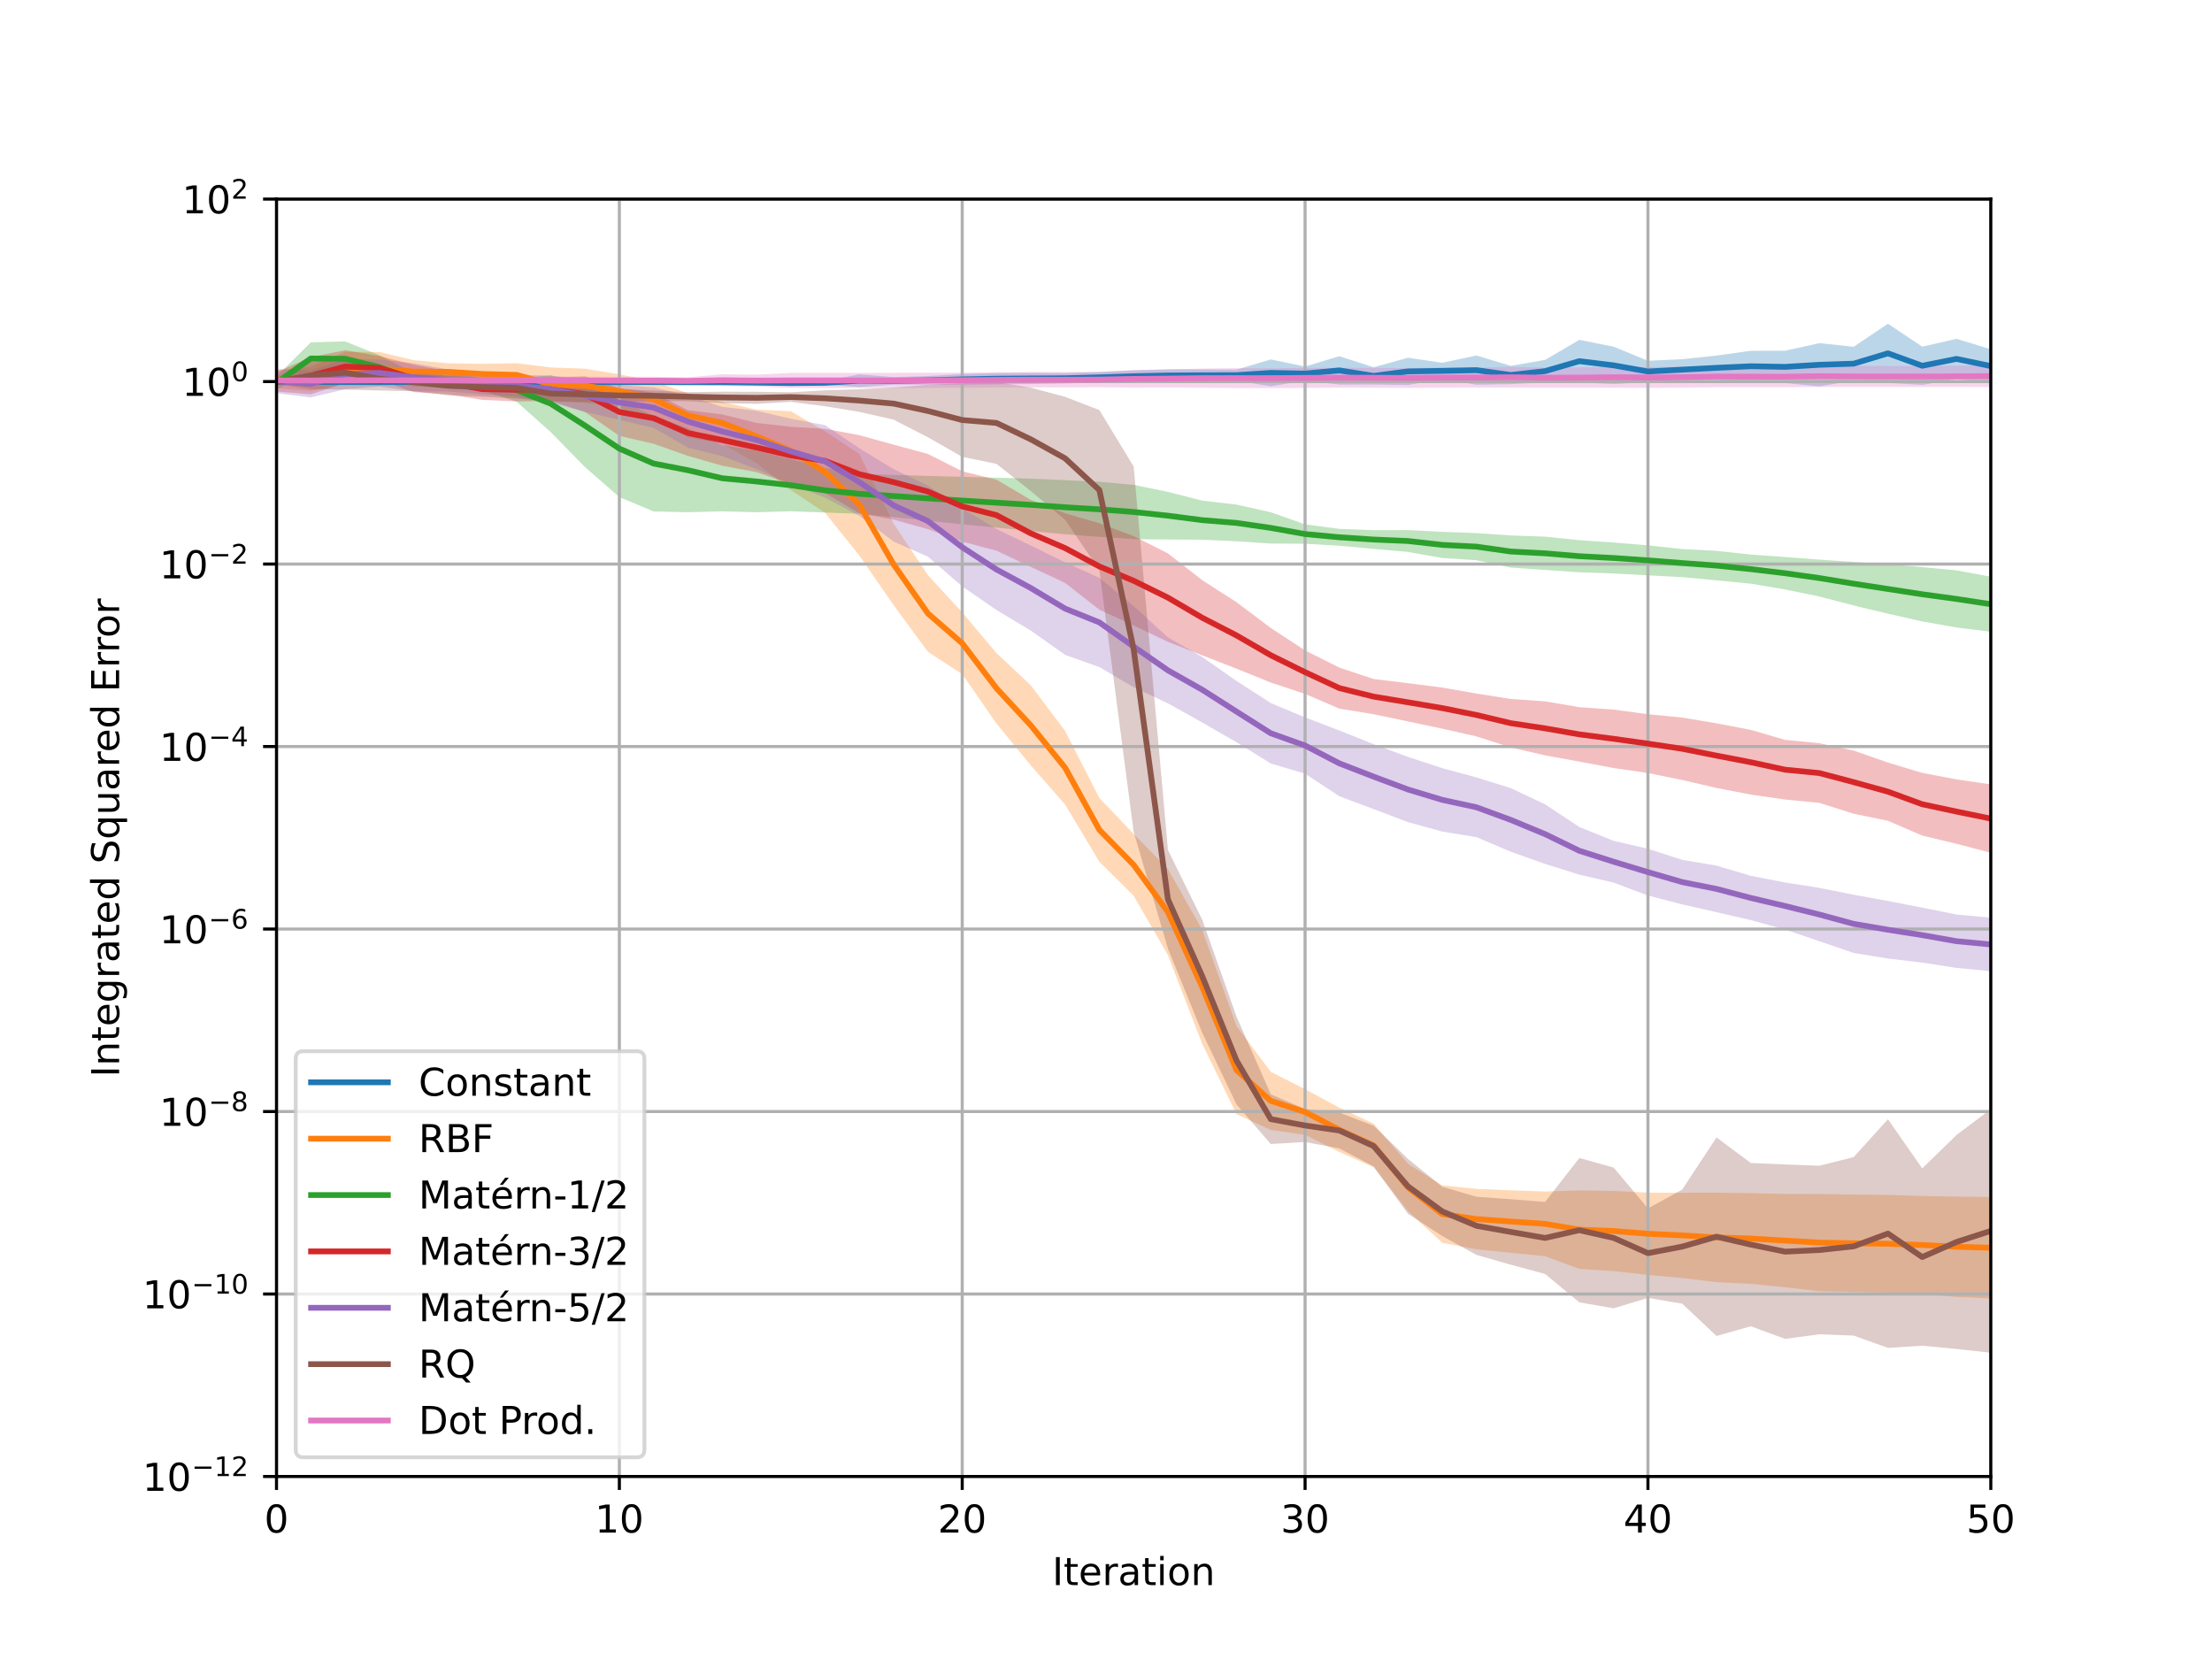 <?xml version="1.0" encoding="utf-8" standalone="no"?>
<!DOCTYPE svg PUBLIC "-//W3C//DTD SVG 1.1//EN"
  "http://www.w3.org/Graphics/SVG/1.1/DTD/svg11.dtd">
<!-- Created with matplotlib (https://matplotlib.org/) -->
<svg height="432pt" version="1.1" viewBox="0 0 576 432" width="576pt" xmlns="http://www.w3.org/2000/svg" xmlns:xlink="http://www.w3.org/1999/xlink">
 <defs>
  <style type="text/css">
*{stroke-linecap:butt;stroke-linejoin:round;}
  </style>
 </defs>
 <g id="figure_1">
  <g id="patch_1">
   <path d="M 0 432 
L 576 432 
L 576 0 
L 0 0 
z
" style="fill:#ffffff;"/>
  </g>
  <g id="axes_1">
   <g id="patch_2">
    <path d="M 72 384.48 
L 518.4 384.48 
L 518.4 51.84 
L 72 51.84 
z
" style="fill:#ffffff;"/>
   </g>
   <g id="PolyCollection_1">
    <path clip-path="url(#p74544af122)" d="M 72 100.087 
L 72 98.73 
L 80.928 99.035 
L 89.856 99.284 
L 98.784 99.282 
L 107.712 99.272 
L 116.64 99.126 
L 125.568 99.376 
L 134.496 99.382 
L 143.424 99.387 
L 152.352 99.395 
L 161.28 99.391 
L 170.208 99.336 
L 179.136 99.411 
L 188.064 99.407 
L 196.992 99.079 
L 205.92 99.384 
L 214.848 99.178 
L 223.776 97.484 
L 232.704 98.2 
L 241.632 97.917 
L 250.56 97.41 
L 259.488 97.148 
L 268.416 97.1 
L 277.344 97.151 
L 286.272 96.867 
L 295.2 96.433 
L 304.128 96.145 
L 313.056 96.199 
L 321.984 96.257 
L 330.912 93.605 
L 339.84 95.441 
L 348.768 92.758 
L 357.696 95.635 
L 366.624 93.159 
L 375.552 94.459 
L 384.48 92.578 
L 393.408 95.268 
L 402.336 93.717 
L 411.264 88.495 
L 420.192 90.275 
L 429.12 93.952 
L 438.048 93.53 
L 446.976 92.592 
L 455.904 91.343 
L 464.832 91.324 
L 473.76 89.353 
L 482.688 90.294 
L 491.616 84.298 
L 500.544 90.268 
L 509.472 88.227 
L 518.4 90.942 
L 518.4 99.707 
L 518.4 99.707 
L 509.472 98.683 
L 500.544 100.226 
L 491.616 99.708 
L 482.688 99.103 
L 473.76 100.628 
L 464.832 99.741 
L 455.904 99.396 
L 446.976 98.967 
L 438.048 98.982 
L 429.12 99.51 
L 420.192 100.011 
L 411.264 99.591 
L 402.336 99.566 
L 393.408 100.029 
L 384.48 100.192 
L 375.552 98.692 
L 366.624 100.264 
L 357.696 100.13 
L 348.768 100.145 
L 339.84 99.108 
L 330.912 100.596 
L 321.984 99.14 
L 313.056 99.239 
L 304.128 99.402 
L 295.2 99.506 
L 286.272 99.658 
L 277.344 99.849 
L 268.416 100.001 
L 259.488 100.07 
L 250.56 100.166 
L 241.632 100.147 
L 232.704 100.15 
L 223.776 100.772 
L 214.848 100.176 
L 205.92 100.119 
L 196.992 100.177 
L 188.064 99.644 
L 179.136 99.666 
L 170.208 99.673 
L 161.28 99.66 
L 152.352 99.662 
L 143.424 99.652 
L 134.496 99.677 
L 125.568 99.67 
L 116.64 99.829 
L 107.712 99.716 
L 98.784 99.727 
L 89.856 99.721 
L 80.928 99.856 
L 72 100.087 
z
" style="fill:#1f77b4;fill-opacity:0.3;"/>
   </g>
   <g id="PolyCollection_2">
    <path clip-path="url(#p74544af122)" d="M 72 101.122 
L 72 96.414 
L 80.928 95.49 
L 89.856 91.63 
L 98.784 91.656 
L 107.712 93.789 
L 116.64 94.586 
L 125.568 94.747 
L 134.496 94.578 
L 143.424 95.68 
L 152.352 96.001 
L 161.28 97.48 
L 170.208 99.278 
L 179.136 102.404 
L 188.064 104.658 
L 196.992 106.673 
L 205.92 107.08 
L 214.848 112.31 
L 223.776 118.197 
L 232.704 136.37 
L 241.632 149.758 
L 250.56 159.467 
L 259.488 170.07 
L 268.416 178.449 
L 277.344 190.314 
L 286.272 207.794 
L 295.2 217.154 
L 304.128 226.282 
L 313.056 242.152 
L 321.984 267.197 
L 330.912 279.093 
L 339.84 283.626 
L 348.768 288.442 
L 357.696 292.593 
L 366.624 303.045 
L 375.552 308.681 
L 384.48 309.574 
L 393.408 309.95 
L 402.336 310.273 
L 411.264 309.984 
L 420.192 310.122 
L 429.12 310.555 
L 438.048 310.593 
L 446.976 310.561 
L 455.904 310.7 
L 464.832 310.898 
L 473.76 310.918 
L 482.688 311.062 
L 491.616 311.143 
L 500.544 311.425 
L 509.472 311.599 
L 518.4 311.708 
L 518.4 338.118 
L 518.4 338.118 
L 509.472 337.708 
L 500.544 336.957 
L 491.616 336.605 
L 482.688 336.435 
L 473.76 336.232 
L 464.832 335.198 
L 455.904 334.31 
L 446.976 333.877 
L 438.048 332.795 
L 429.12 331.981 
L 420.192 330.992 
L 411.264 330.423 
L 402.336 327.114 
L 393.408 326.23 
L 384.48 325.328 
L 375.552 323.624 
L 366.624 315.339 
L 357.696 303.936 
L 348.768 299.981 
L 339.84 295.509 
L 330.912 294.24 
L 321.984 290.126 
L 313.056 271.822 
L 304.128 248.721 
L 295.2 233.27 
L 286.272 224.393 
L 277.344 209.492 
L 268.416 199.316 
L 259.488 188.413 
L 250.56 175.546 
L 241.632 169.74 
L 232.704 157.594 
L 223.776 144.672 
L 214.848 133.548 
L 205.92 127.621 
L 196.992 120.586 
L 188.064 115.597 
L 179.136 113.909 
L 170.208 108.68 
L 161.28 106.178 
L 152.352 104.924 
L 143.424 104.474 
L 134.496 100.663 
L 125.568 100.022 
L 116.64 99.075 
L 107.712 99.695 
L 98.784 100.387 
L 89.856 100.019 
L 80.928 101.82 
L 72 101.122 
z
" style="fill:#ff7f0e;fill-opacity:0.3;"/>
   </g>
   <g id="PolyCollection_3">
    <path clip-path="url(#p74544af122)" d="M 72 101.267 
L 72 98.022 
L 80.928 89.155 
L 89.856 88.902 
L 98.784 92.483 
L 107.712 97.075 
L 116.64 97.609 
L 125.568 97.716 
L 134.496 98.567 
L 143.424 97.731 
L 152.352 100.05 
L 161.28 104.202 
L 170.208 108.245 
L 179.136 111.501 
L 188.064 115.93 
L 196.992 117.368 
L 205.92 119.571 
L 214.848 121.915 
L 223.776 123.375 
L 232.704 123.657 
L 241.632 123.928 
L 250.56 124.161 
L 259.488 124.395 
L 268.416 124.647 
L 277.344 125.041 
L 286.272 125.458 
L 295.2 126.248 
L 304.128 128.088 
L 313.056 130.361 
L 321.984 131.399 
L 330.912 133.389 
L 339.84 136.544 
L 348.768 137.713 
L 357.696 138.061 
L 366.624 138.029 
L 375.552 138.487 
L 384.48 138.815 
L 393.408 139.431 
L 402.336 139.744 
L 411.264 140.658 
L 420.192 141.271 
L 429.12 142.015 
L 438.048 142.969 
L 446.976 143.437 
L 455.904 144.42 
L 464.832 145.041 
L 473.76 145.723 
L 482.688 146.323 
L 491.616 146.941 
L 500.544 147.679 
L 509.472 148.528 
L 518.4 150.166 
L 518.4 164.504 
L 518.4 164.504 
L 509.472 163.403 
L 500.544 161.816 
L 491.616 159.803 
L 482.688 157.663 
L 473.76 155.334 
L 464.832 153.497 
L 455.904 151.988 
L 446.976 151.117 
L 438.048 150.273 
L 429.12 149.821 
L 420.192 149.33 
L 411.264 149.024 
L 402.336 148.419 
L 393.408 147.796 
L 384.48 145.872 
L 375.552 145.297 
L 366.624 143.722 
L 357.696 142.932 
L 348.768 142.102 
L 339.84 141.59 
L 330.912 141.541 
L 321.984 140.948 
L 313.056 140.531 
L 304.128 140.482 
L 295.2 140.391 
L 286.272 139.797 
L 277.344 139.132 
L 268.416 138.271 
L 259.488 137.384 
L 250.56 136.541 
L 241.632 135.602 
L 232.704 134.672 
L 223.776 133.796 
L 214.848 133.463 
L 205.92 133.135 
L 196.992 133.384 
L 188.064 133.149 
L 179.136 133.384 
L 170.208 133.179 
L 161.28 129.437 
L 152.352 121.636 
L 143.424 112.526 
L 134.496 104.577 
L 125.568 101.718 
L 116.64 101.148 
L 107.712 100.57 
L 98.784 98.71 
L 89.856 97.935 
L 80.928 97.552 
L 72 101.267 
z
" style="fill:#2ca02c;fill-opacity:0.3;"/>
   </g>
   <g id="PolyCollection_4">
    <path clip-path="url(#p74544af122)" d="M 72 101.963 
L 72 96.914 
L 80.928 92.987 
L 89.856 91.2 
L 98.784 92.709 
L 107.712 94.984 
L 116.64 96.662 
L 125.568 98.534 
L 134.496 98.45 
L 143.424 98.319 
L 152.352 98.011 
L 161.28 101.048 
L 170.208 102.251 
L 179.136 106.825 
L 188.064 107.906 
L 196.992 110.124 
L 205.92 111.14 
L 214.848 111.653 
L 223.776 113.321 
L 232.704 115.791 
L 241.632 118.215 
L 250.56 122.715 
L 259.488 124.904 
L 268.416 130.163 
L 277.344 133.66 
L 286.272 136.251 
L 295.2 139.601 
L 304.128 144.106 
L 313.056 151.076 
L 321.984 156.809 
L 330.912 163.527 
L 339.84 169.378 
L 348.768 173.843 
L 357.696 176.818 
L 366.624 177.896 
L 375.552 179.036 
L 384.48 180.601 
L 393.408 182.009 
L 402.336 182.632 
L 411.264 184.148 
L 420.192 184.771 
L 429.12 185.995 
L 438.048 186.848 
L 446.976 188.353 
L 455.904 190.058 
L 464.832 192.663 
L 473.76 193.538 
L 482.688 195.457 
L 491.616 198.568 
L 500.544 201.263 
L 509.472 202.949 
L 518.4 204.268 
L 518.4 222.061 
L 518.4 222.061 
L 509.472 219.719 
L 500.544 217.587 
L 491.616 213.73 
L 482.688 211.891 
L 473.76 209.07 
L 464.832 208.195 
L 455.904 206.911 
L 446.976 205.183 
L 438.048 203.111 
L 429.12 201.293 
L 420.192 200 
L 411.264 198.318 
L 402.336 196.697 
L 393.408 194.628 
L 384.48 191.765 
L 375.552 189.744 
L 366.624 187.86 
L 357.696 185.983 
L 348.768 184.523 
L 339.84 180.697 
L 330.912 177.729 
L 321.984 174.12 
L 313.056 170.648 
L 304.128 167.142 
L 295.2 162.869 
L 286.272 158.764 
L 277.344 151.793 
L 268.416 147.618 
L 259.488 143.399 
L 250.56 141.034 
L 241.632 137.787 
L 232.704 135.31 
L 223.776 133.658 
L 214.848 128.397 
L 205.92 126.054 
L 196.992 122.94 
L 188.064 121.269 
L 179.136 118.717 
L 170.208 115.554 
L 161.28 113.504 
L 152.352 107.302 
L 143.424 104.407 
L 134.496 104.527 
L 125.568 104.131 
L 116.64 102.692 
L 107.712 102.095 
L 98.784 98.938 
L 89.856 99.733 
L 80.928 102.676 
L 72 101.963 
z
" style="fill:#d62728;fill-opacity:0.3;"/>
   </g>
   <g id="PolyCollection_5">
    <path clip-path="url(#p74544af122)" d="M 72 102.389 
L 72 96.126 
L 80.928 96.434 
L 89.856 93.508 
L 98.784 93.591 
L 107.712 94.605 
L 116.64 96.185 
L 125.568 97.35 
L 134.496 97.568 
L 143.424 97.811 
L 152.352 98.803 
L 161.28 100.249 
L 170.208 100.873 
L 179.136 102.967 
L 188.064 105.936 
L 196.992 106.961 
L 205.92 109.025 
L 214.848 110.712 
L 223.776 116.736 
L 232.704 122.174 
L 241.632 126.443 
L 250.56 132.316 
L 259.488 137.753 
L 268.416 142.056 
L 277.344 146.434 
L 286.272 150.459 
L 295.2 157.793 
L 304.128 165.974 
L 313.056 171.079 
L 321.984 177.323 
L 330.912 183.077 
L 339.84 186.806 
L 348.768 190.225 
L 357.696 193.795 
L 366.624 197.094 
L 375.552 200.027 
L 384.48 202.448 
L 393.408 205.227 
L 402.336 209.451 
L 411.264 215.348 
L 420.192 218.959 
L 429.12 221.021 
L 438.048 223.898 
L 446.976 225.408 
L 455.904 228.065 
L 464.832 229.802 
L 473.76 231.199 
L 482.688 232.998 
L 491.616 234.609 
L 500.544 236.346 
L 509.472 238.143 
L 518.4 238.977 
L 518.4 252.899 
L 518.4 252.899 
L 509.472 252.04 
L 500.544 250.663 
L 491.616 249.598 
L 482.688 248.147 
L 473.76 245.089 
L 464.832 242.051 
L 455.904 239.594 
L 446.976 237.531 
L 438.048 235.501 
L 429.12 233.185 
L 420.192 229.835 
L 411.264 227.757 
L 402.336 224.963 
L 393.408 221.791 
L 384.48 217.993 
L 375.552 216.54 
L 366.624 214.072 
L 357.696 210.685 
L 348.768 207.347 
L 339.84 201.467 
L 330.912 198.816 
L 321.984 193.273 
L 313.056 188.132 
L 304.128 183.148 
L 295.2 178.954 
L 286.272 173.704 
L 277.344 170.526 
L 268.416 164.199 
L 259.488 158.855 
L 250.56 152.692 
L 241.632 144.963 
L 232.704 141.037 
L 223.776 134.329 
L 214.848 129.583 
L 205.92 126.066 
L 196.992 122.158 
L 188.064 118.767 
L 179.136 116.591 
L 170.208 111.425 
L 161.28 109.337 
L 152.352 107.263 
L 143.424 104.813 
L 134.496 103.331 
L 125.568 102.677 
L 116.64 101.953 
L 107.712 101.899 
L 98.784 100.633 
L 89.856 101.36 
L 80.928 103.488 
L 72 102.389 
z
" style="fill:#9467bd;fill-opacity:0.3;"/>
   </g>
   <g id="PolyCollection_6">
    <path clip-path="url(#p74544af122)" d="M 72 100.032 
L 72 98.88 
L 80.928 94.255 
L 89.856 92.645 
L 98.784 95.571 
L 107.712 97.152 
L 116.64 97.927 
L 125.568 98.289 
L 134.496 98.2 
L 143.424 100.454 
L 152.352 100.692 
L 161.28 101.311 
L 170.208 101.701 
L 179.136 102.113 
L 188.064 102.006 
L 196.992 102.022 
L 205.92 102.153 
L 214.848 101.641 
L 223.776 101.366 
L 232.704 100.915 
L 241.632 100.179 
L 250.56 99.807 
L 259.488 99.476 
L 268.416 100.944 
L 277.344 103.341 
L 286.272 106.781 
L 295.2 121.484 
L 304.128 221.339 
L 313.056 239.498 
L 321.984 264.73 
L 330.912 284.944 
L 339.84 288.784 
L 348.768 289.721 
L 357.696 293.143 
L 366.624 301.777 
L 375.552 309.029 
L 384.48 311.631 
L 393.408 312.264 
L 402.336 312.987 
L 411.264 301.538 
L 420.192 304.036 
L 429.12 314.672 
L 438.048 309.749 
L 446.976 296.183 
L 455.904 302.842 
L 464.832 303.221 
L 473.76 303.553 
L 482.688 301.307 
L 491.616 291.455 
L 500.544 304.242 
L 509.472 295.561 
L 518.4 288.815 
L 518.4 352.247 
L 518.4 352.247 
L 509.472 351.267 
L 500.544 350.421 
L 491.616 350.982 
L 482.688 347.783 
L 473.76 347.444 
L 464.832 348.637 
L 455.904 345.354 
L 446.976 347.883 
L 438.048 339.473 
L 429.12 337.968 
L 420.192 340.674 
L 411.264 339.134 
L 402.336 331.737 
L 393.408 329.33 
L 384.48 326.779 
L 375.552 321.865 
L 366.624 316.057 
L 357.696 303.746 
L 348.768 299.06 
L 339.84 297.378 
L 330.912 297.896 
L 321.984 287.592 
L 313.056 268.913 
L 304.128 247.033 
L 295.2 216.621 
L 286.272 148.443 
L 277.344 135.364 
L 268.416 127.869 
L 259.488 120.797 
L 250.56 118.959 
L 241.632 113.871 
L 232.704 109.282 
L 223.776 107.249 
L 214.848 105.79 
L 205.92 104.629 
L 196.992 105.152 
L 188.064 104.984 
L 179.136 104.477 
L 170.208 104.446 
L 161.28 104.63 
L 152.352 104.696 
L 143.424 104.538 
L 134.496 103.787 
L 125.568 103.293 
L 116.64 102.938 
L 107.712 101.856 
L 98.784 101.679 
L 89.856 101.429 
L 80.928 101.346 
L 72 100.032 
z
" style="fill:#8c564b;fill-opacity:0.3;"/>
   </g>
   <g id="PolyCollection_7">
    <path clip-path="url(#p74544af122)" d="M 72 100.236 
L 72 97.888 
L 80.928 97.96 
L 89.856 97.966 
L 98.784 97.887 
L 107.712 98.037 
L 116.64 98.091 
L 125.568 98.133 
L 134.496 98.023 
L 143.424 98.036 
L 152.352 98.082 
L 161.28 98.105 
L 170.208 98.11 
L 179.136 98.265 
L 188.064 97.46 
L 196.992 97.562 
L 205.92 97.085 
L 214.848 97.093 
L 223.776 97.105 
L 232.704 97.083 
L 241.632 97.076 
L 250.56 97.038 
L 259.488 96.942 
L 268.416 96.878 
L 277.344 96.881 
L 286.272 96.844 
L 295.2 96.388 
L 304.128 96.268 
L 313.056 95.972 
L 321.984 95.873 
L 330.912 95.896 
L 339.84 95.788 
L 348.768 95.752 
L 357.696 95.769 
L 366.624 95.831 
L 375.552 95.679 
L 384.48 95.72 
L 393.408 95.52 
L 402.336 95.738 
L 411.264 95.67 
L 420.192 95.507 
L 429.12 95.568 
L 438.048 95.511 
L 446.976 95.281 
L 455.904 95.297 
L 464.832 95.369 
L 473.76 95.152 
L 482.688 95.261 
L 491.616 95.286 
L 500.544 95.307 
L 509.472 95.226 
L 518.4 95.095 
L 518.4 100.79 
L 518.4 100.79 
L 509.472 100.782 
L 500.544 100.781 
L 491.616 100.772 
L 482.688 100.78 
L 473.76 100.771 
L 464.832 100.829 
L 455.904 100.851 
L 446.976 100.847 
L 438.048 100.951 
L 429.12 101.023 
L 420.192 100.958 
L 411.264 100.976 
L 402.336 100.963 
L 393.408 100.937 
L 384.48 100.921 
L 375.552 100.951 
L 366.624 101.01 
L 357.696 100.966 
L 348.768 100.933 
L 339.84 101.024 
L 330.912 101.053 
L 321.984 101.045 
L 313.056 100.969 
L 304.128 100.901 
L 295.2 100.951 
L 286.272 100.84 
L 277.344 100.894 
L 268.416 100.883 
L 259.488 100.901 
L 250.56 100.997 
L 241.632 101.026 
L 232.704 101.04 
L 223.776 101.031 
L 214.848 101.014 
L 205.92 101.01 
L 196.992 100.645 
L 188.064 100.55 
L 179.136 100.115 
L 170.208 100.139 
L 161.28 100.137 
L 152.352 100.092 
L 143.424 100.05 
L 134.496 100.052 
L 125.568 100.062 
L 116.64 100.058 
L 107.712 100.063 
L 98.784 100.148 
L 89.856 100.169 
L 80.928 100.196 
L 72 100.236 
z
" style="fill:#e377c2;fill-opacity:0.3;"/>
   </g>
   <g id="matplotlib.axis_1">
    <g id="xtick_1">
     <g id="line2d_1">
      <path clip-path="url(#p74544af122)" d="M 72 384.48 
L 72 51.84 
" style="fill:none;stroke:#b0b0b0;stroke-linecap:square;stroke-width:0.8;"/>
     </g>
     <g id="line2d_2">
      <defs>
       <path d="M 0 0 
L 0 3.5 
" id="m2295101d59" style="stroke:#000000;stroke-width:0.8;"/>
      </defs>
      <g>
       <use style="stroke:#000000;stroke-width:0.8;" x="72" xlink:href="#m2295101d59" y="384.48"/>
      </g>
     </g>
     <g id="text_1">
      <!-- 0 -->
      <defs>
       <path d="M 31.781 66.406 
Q 24.172 66.406 20.328 58.906 
Q 16.5 51.422 16.5 36.375 
Q 16.5 21.391 20.328 13.891 
Q 24.172 6.391 31.781 6.391 
Q 39.453 6.391 43.281 13.891 
Q 47.125 21.391 47.125 36.375 
Q 47.125 51.422 43.281 58.906 
Q 39.453 66.406 31.781 66.406 
z
M 31.781 74.219 
Q 44.047 74.219 50.516 64.516 
Q 56.984 54.828 56.984 36.375 
Q 56.984 17.969 50.516 8.266 
Q 44.047 -1.422 31.781 -1.422 
Q 19.531 -1.422 13.062 8.266 
Q 6.594 17.969 6.594 36.375 
Q 6.594 54.828 13.062 64.516 
Q 19.531 74.219 31.781 74.219 
z
" id="DejaVuSans-48"/>
      </defs>
      <g transform="translate(68.819 399.078)scale(0.1 -0.1)">
       <use xlink:href="#DejaVuSans-48"/>
      </g>
     </g>
    </g>
    <g id="xtick_2">
     <g id="line2d_3">
      <path clip-path="url(#p74544af122)" d="M 161.28 384.48 
L 161.28 51.84 
" style="fill:none;stroke:#b0b0b0;stroke-linecap:square;stroke-width:0.8;"/>
     </g>
     <g id="line2d_4">
      <g>
       <use style="stroke:#000000;stroke-width:0.8;" x="161.28" xlink:href="#m2295101d59" y="384.48"/>
      </g>
     </g>
     <g id="text_2">
      <!-- 10 -->
      <defs>
       <path d="M 12.406 8.297 
L 28.516 8.297 
L 28.516 63.922 
L 10.984 60.406 
L 10.984 69.391 
L 28.422 72.906 
L 38.281 72.906 
L 38.281 8.297 
L 54.391 8.297 
L 54.391 0 
L 12.406 0 
z
" id="DejaVuSans-49"/>
      </defs>
      <g transform="translate(154.917 399.078)scale(0.1 -0.1)">
       <use xlink:href="#DejaVuSans-49"/>
       <use x="63.623" xlink:href="#DejaVuSans-48"/>
      </g>
     </g>
    </g>
    <g id="xtick_3">
     <g id="line2d_5">
      <path clip-path="url(#p74544af122)" d="M 250.56 384.48 
L 250.56 51.84 
" style="fill:none;stroke:#b0b0b0;stroke-linecap:square;stroke-width:0.8;"/>
     </g>
     <g id="line2d_6">
      <g>
       <use style="stroke:#000000;stroke-width:0.8;" x="250.56" xlink:href="#m2295101d59" y="384.48"/>
      </g>
     </g>
     <g id="text_3">
      <!-- 20 -->
      <defs>
       <path d="M 19.188 8.297 
L 53.609 8.297 
L 53.609 0 
L 7.328 0 
L 7.328 8.297 
Q 12.938 14.109 22.625 23.891 
Q 32.328 33.688 34.812 36.531 
Q 39.547 41.844 41.422 45.531 
Q 43.312 49.219 43.312 52.781 
Q 43.312 58.594 39.234 62.25 
Q 35.156 65.922 28.609 65.922 
Q 23.969 65.922 18.812 64.312 
Q 13.672 62.703 7.812 59.422 
L 7.812 69.391 
Q 13.766 71.781 18.938 73 
Q 24.125 74.219 28.422 74.219 
Q 39.75 74.219 46.484 68.547 
Q 53.219 62.891 53.219 53.422 
Q 53.219 48.922 51.531 44.891 
Q 49.859 40.875 45.406 35.406 
Q 44.188 33.984 37.641 27.219 
Q 31.109 20.453 19.188 8.297 
z
" id="DejaVuSans-50"/>
      </defs>
      <g transform="translate(244.197 399.078)scale(0.1 -0.1)">
       <use xlink:href="#DejaVuSans-50"/>
       <use x="63.623" xlink:href="#DejaVuSans-48"/>
      </g>
     </g>
    </g>
    <g id="xtick_4">
     <g id="line2d_7">
      <path clip-path="url(#p74544af122)" d="M 339.84 384.48 
L 339.84 51.84 
" style="fill:none;stroke:#b0b0b0;stroke-linecap:square;stroke-width:0.8;"/>
     </g>
     <g id="line2d_8">
      <g>
       <use style="stroke:#000000;stroke-width:0.8;" x="339.84" xlink:href="#m2295101d59" y="384.48"/>
      </g>
     </g>
     <g id="text_4">
      <!-- 30 -->
      <defs>
       <path d="M 40.578 39.312 
Q 47.656 37.797 51.625 33 
Q 55.609 28.219 55.609 21.188 
Q 55.609 10.406 48.188 4.484 
Q 40.766 -1.422 27.094 -1.422 
Q 22.516 -1.422 17.656 -0.516 
Q 12.797 0.391 7.625 2.203 
L 7.625 11.719 
Q 11.719 9.328 16.594 8.109 
Q 21.484 6.891 26.812 6.891 
Q 36.078 6.891 40.938 10.547 
Q 45.797 14.203 45.797 21.188 
Q 45.797 27.641 41.281 31.266 
Q 36.766 34.906 28.719 34.906 
L 20.219 34.906 
L 20.219 43.016 
L 29.109 43.016 
Q 36.375 43.016 40.234 45.922 
Q 44.094 48.828 44.094 54.297 
Q 44.094 59.906 40.109 62.906 
Q 36.141 65.922 28.719 65.922 
Q 24.656 65.922 20.016 65.031 
Q 15.375 64.156 9.812 62.312 
L 9.812 71.094 
Q 15.438 72.656 20.344 73.438 
Q 25.25 74.219 29.594 74.219 
Q 40.828 74.219 47.359 69.109 
Q 53.906 64.016 53.906 55.328 
Q 53.906 49.266 50.438 45.094 
Q 46.969 40.922 40.578 39.312 
z
" id="DejaVuSans-51"/>
      </defs>
      <g transform="translate(333.478 399.078)scale(0.1 -0.1)">
       <use xlink:href="#DejaVuSans-51"/>
       <use x="63.623" xlink:href="#DejaVuSans-48"/>
      </g>
     </g>
    </g>
    <g id="xtick_5">
     <g id="line2d_9">
      <path clip-path="url(#p74544af122)" d="M 429.12 384.48 
L 429.12 51.84 
" style="fill:none;stroke:#b0b0b0;stroke-linecap:square;stroke-width:0.8;"/>
     </g>
     <g id="line2d_10">
      <g>
       <use style="stroke:#000000;stroke-width:0.8;" x="429.12" xlink:href="#m2295101d59" y="384.48"/>
      </g>
     </g>
     <g id="text_5">
      <!-- 40 -->
      <defs>
       <path d="M 37.797 64.312 
L 12.891 25.391 
L 37.797 25.391 
z
M 35.203 72.906 
L 47.609 72.906 
L 47.609 25.391 
L 58.016 25.391 
L 58.016 17.188 
L 47.609 17.188 
L 47.609 0 
L 37.797 0 
L 37.797 17.188 
L 4.891 17.188 
L 4.891 26.703 
z
" id="DejaVuSans-52"/>
      </defs>
      <g transform="translate(422.757 399.078)scale(0.1 -0.1)">
       <use xlink:href="#DejaVuSans-52"/>
       <use x="63.623" xlink:href="#DejaVuSans-48"/>
      </g>
     </g>
    </g>
    <g id="xtick_6">
     <g id="line2d_11">
      <path clip-path="url(#p74544af122)" d="M 518.4 384.48 
L 518.4 51.84 
" style="fill:none;stroke:#b0b0b0;stroke-linecap:square;stroke-width:0.8;"/>
     </g>
     <g id="line2d_12">
      <g>
       <use style="stroke:#000000;stroke-width:0.8;" x="518.4" xlink:href="#m2295101d59" y="384.48"/>
      </g>
     </g>
     <g id="text_6">
      <!-- 50 -->
      <defs>
       <path d="M 10.797 72.906 
L 49.516 72.906 
L 49.516 64.594 
L 19.828 64.594 
L 19.828 46.734 
Q 21.969 47.469 24.109 47.828 
Q 26.266 48.188 28.422 48.188 
Q 40.625 48.188 47.75 41.5 
Q 54.891 34.812 54.891 23.391 
Q 54.891 11.625 47.562 5.094 
Q 40.234 -1.422 26.906 -1.422 
Q 22.312 -1.422 17.547 -0.641 
Q 12.797 0.141 7.719 1.703 
L 7.719 11.625 
Q 12.109 9.234 16.797 8.062 
Q 21.484 6.891 26.703 6.891 
Q 35.156 6.891 40.078 11.328 
Q 45.016 15.766 45.016 23.391 
Q 45.016 31 40.078 35.438 
Q 35.156 39.891 26.703 39.891 
Q 22.75 39.891 18.812 39.016 
Q 14.891 38.141 10.797 36.281 
z
" id="DejaVuSans-53"/>
      </defs>
      <g transform="translate(512.038 399.078)scale(0.1 -0.1)">
       <use xlink:href="#DejaVuSans-53"/>
       <use x="63.623" xlink:href="#DejaVuSans-48"/>
      </g>
     </g>
    </g>
    <g id="text_7">
     <!-- Iteration -->
     <defs>
      <path d="M 9.812 72.906 
L 19.672 72.906 
L 19.672 0 
L 9.812 0 
z
" id="DejaVuSans-73"/>
      <path d="M 18.312 70.219 
L 18.312 54.688 
L 36.812 54.688 
L 36.812 47.703 
L 18.312 47.703 
L 18.312 18.016 
Q 18.312 11.328 20.141 9.422 
Q 21.969 7.516 27.594 7.516 
L 36.812 7.516 
L 36.812 0 
L 27.594 0 
Q 17.188 0 13.234 3.875 
Q 9.281 7.766 9.281 18.016 
L 9.281 47.703 
L 2.688 47.703 
L 2.688 54.688 
L 9.281 54.688 
L 9.281 70.219 
z
" id="DejaVuSans-116"/>
      <path d="M 56.203 29.594 
L 56.203 25.203 
L 14.891 25.203 
Q 15.484 15.922 20.484 11.062 
Q 25.484 6.203 34.422 6.203 
Q 39.594 6.203 44.453 7.469 
Q 49.312 8.734 54.109 11.281 
L 54.109 2.781 
Q 49.266 0.734 44.188 -0.344 
Q 39.109 -1.422 33.891 -1.422 
Q 20.797 -1.422 13.156 6.188 
Q 5.516 13.812 5.516 26.812 
Q 5.516 40.234 12.766 48.109 
Q 20.016 56 32.328 56 
Q 43.359 56 49.781 48.891 
Q 56.203 41.797 56.203 29.594 
z
M 47.219 32.234 
Q 47.125 39.594 43.094 43.984 
Q 39.062 48.391 32.422 48.391 
Q 24.906 48.391 20.391 44.141 
Q 15.875 39.891 15.188 32.172 
z
" id="DejaVuSans-101"/>
      <path d="M 41.109 46.297 
Q 39.594 47.172 37.812 47.578 
Q 36.031 48 33.891 48 
Q 26.266 48 22.188 43.047 
Q 18.109 38.094 18.109 28.812 
L 18.109 0 
L 9.078 0 
L 9.078 54.688 
L 18.109 54.688 
L 18.109 46.188 
Q 20.953 51.172 25.484 53.578 
Q 30.031 56 36.531 56 
Q 37.453 56 38.578 55.875 
Q 39.703 55.766 41.062 55.516 
z
" id="DejaVuSans-114"/>
      <path d="M 34.281 27.484 
Q 23.391 27.484 19.188 25 
Q 14.984 22.516 14.984 16.5 
Q 14.984 11.719 18.141 8.906 
Q 21.297 6.109 26.703 6.109 
Q 34.188 6.109 38.703 11.406 
Q 43.219 16.703 43.219 25.484 
L 43.219 27.484 
z
M 52.203 31.203 
L 52.203 0 
L 43.219 0 
L 43.219 8.297 
Q 40.141 3.328 35.547 0.953 
Q 30.953 -1.422 24.312 -1.422 
Q 15.922 -1.422 10.953 3.297 
Q 6 8.016 6 15.922 
Q 6 25.141 12.172 29.828 
Q 18.359 34.516 30.609 34.516 
L 43.219 34.516 
L 43.219 35.406 
Q 43.219 41.609 39.141 45 
Q 35.062 48.391 27.688 48.391 
Q 23 48.391 18.547 47.266 
Q 14.109 46.141 10.016 43.891 
L 10.016 52.203 
Q 14.938 54.109 19.578 55.047 
Q 24.219 56 28.609 56 
Q 40.484 56 46.344 49.844 
Q 52.203 43.703 52.203 31.203 
z
" id="DejaVuSans-97"/>
      <path d="M 9.422 54.688 
L 18.406 54.688 
L 18.406 0 
L 9.422 0 
z
M 9.422 75.984 
L 18.406 75.984 
L 18.406 64.594 
L 9.422 64.594 
z
" id="DejaVuSans-105"/>
      <path d="M 30.609 48.391 
Q 23.391 48.391 19.188 42.75 
Q 14.984 37.109 14.984 27.297 
Q 14.984 17.484 19.156 11.844 
Q 23.344 6.203 30.609 6.203 
Q 37.797 6.203 41.984 11.859 
Q 46.188 17.531 46.188 27.297 
Q 46.188 37.016 41.984 42.703 
Q 37.797 48.391 30.609 48.391 
z
M 30.609 56 
Q 42.328 56 49.016 48.375 
Q 55.719 40.766 55.719 27.297 
Q 55.719 13.875 49.016 6.219 
Q 42.328 -1.422 30.609 -1.422 
Q 18.844 -1.422 12.172 6.219 
Q 5.516 13.875 5.516 27.297 
Q 5.516 40.766 12.172 48.375 
Q 18.844 56 30.609 56 
z
" id="DejaVuSans-111"/>
      <path d="M 54.891 33.016 
L 54.891 0 
L 45.906 0 
L 45.906 32.719 
Q 45.906 40.484 42.875 44.328 
Q 39.844 48.188 33.797 48.188 
Q 26.516 48.188 22.312 43.547 
Q 18.109 38.922 18.109 30.906 
L 18.109 0 
L 9.078 0 
L 9.078 54.688 
L 18.109 54.688 
L 18.109 46.188 
Q 21.344 51.125 25.703 53.562 
Q 30.078 56 35.797 56 
Q 45.219 56 50.047 50.172 
Q 54.891 44.344 54.891 33.016 
z
" id="DejaVuSans-110"/>
     </defs>
     <g transform="translate(273.991 412.757)scale(0.1 -0.1)">
      <use xlink:href="#DejaVuSans-73"/>
      <use x="29.492" xlink:href="#DejaVuSans-116"/>
      <use x="68.701" xlink:href="#DejaVuSans-101"/>
      <use x="130.225" xlink:href="#DejaVuSans-114"/>
      <use x="171.338" xlink:href="#DejaVuSans-97"/>
      <use x="232.617" xlink:href="#DejaVuSans-116"/>
      <use x="271.826" xlink:href="#DejaVuSans-105"/>
      <use x="299.609" xlink:href="#DejaVuSans-111"/>
      <use x="360.791" xlink:href="#DejaVuSans-110"/>
     </g>
    </g>
   </g>
   <g id="matplotlib.axis_2">
    <g id="ytick_1">
     <g id="line2d_13">
      <path clip-path="url(#p74544af122)" d="M 72 384.48 
L 518.4 384.48 
" style="fill:none;stroke:#b0b0b0;stroke-linecap:square;stroke-width:0.8;"/>
     </g>
     <g id="line2d_14">
      <defs>
       <path d="M 0 0 
L -3.5 0 
" id="me3225f3de9" style="stroke:#000000;stroke-width:0.8;"/>
      </defs>
      <g>
       <use style="stroke:#000000;stroke-width:0.8;" x="72" xlink:href="#me3225f3de9" y="384.48"/>
      </g>
     </g>
     <g id="text_8">
      <!-- $\mathdefault{10^{-12}}$ -->
      <defs>
       <path d="M 10.594 35.5 
L 73.188 35.5 
L 73.188 27.203 
L 10.594 27.203 
z
" id="DejaVuSans-8722"/>
      </defs>
      <g transform="translate(37.1 388.279)scale(0.1 -0.1)">
       <use transform="translate(0 0.766)" xlink:href="#DejaVuSans-49"/>
       <use transform="translate(63.623 0.766)" xlink:href="#DejaVuSans-48"/>
       <use transform="translate(128.203 39.047)scale(0.7)" xlink:href="#DejaVuSans-8722"/>
       <use transform="translate(186.855 39.047)scale(0.7)" xlink:href="#DejaVuSans-49"/>
       <use transform="translate(231.392 39.047)scale(0.7)" xlink:href="#DejaVuSans-50"/>
      </g>
     </g>
    </g>
    <g id="ytick_2">
     <g id="line2d_15">
      <path clip-path="url(#p74544af122)" d="M 72 336.96 
L 518.4 336.96 
" style="fill:none;stroke:#b0b0b0;stroke-linecap:square;stroke-width:0.8;"/>
     </g>
     <g id="line2d_16">
      <g>
       <use style="stroke:#000000;stroke-width:0.8;" x="72" xlink:href="#me3225f3de9" y="336.96"/>
      </g>
     </g>
     <g id="text_9">
      <!-- $\mathdefault{10^{-10}}$ -->
      <g transform="translate(37.1 340.759)scale(0.1 -0.1)">
       <use transform="translate(0 0.766)" xlink:href="#DejaVuSans-49"/>
       <use transform="translate(63.623 0.766)" xlink:href="#DejaVuSans-48"/>
       <use transform="translate(128.203 39.047)scale(0.7)" xlink:href="#DejaVuSans-8722"/>
       <use transform="translate(186.855 39.047)scale(0.7)" xlink:href="#DejaVuSans-49"/>
       <use transform="translate(231.392 39.047)scale(0.7)" xlink:href="#DejaVuSans-48"/>
      </g>
     </g>
    </g>
    <g id="ytick_3">
     <g id="line2d_17">
      <path clip-path="url(#p74544af122)" d="M 72 289.44 
L 518.4 289.44 
" style="fill:none;stroke:#b0b0b0;stroke-linecap:square;stroke-width:0.8;"/>
     </g>
     <g id="line2d_18">
      <g>
       <use style="stroke:#000000;stroke-width:0.8;" x="72" xlink:href="#me3225f3de9" y="289.44"/>
      </g>
     </g>
     <g id="text_10">
      <!-- $\mathdefault{10^{-8}}$ -->
      <defs>
       <path d="M 31.781 34.625 
Q 24.75 34.625 20.719 30.859 
Q 16.703 27.094 16.703 20.516 
Q 16.703 13.922 20.719 10.156 
Q 24.75 6.391 31.781 6.391 
Q 38.812 6.391 42.859 10.172 
Q 46.922 13.969 46.922 20.516 
Q 46.922 27.094 42.891 30.859 
Q 38.875 34.625 31.781 34.625 
z
M 21.922 38.812 
Q 15.578 40.375 12.031 44.719 
Q 8.5 49.078 8.5 55.328 
Q 8.5 64.062 14.719 69.141 
Q 20.953 74.219 31.781 74.219 
Q 42.672 74.219 48.875 69.141 
Q 55.078 64.062 55.078 55.328 
Q 55.078 49.078 51.531 44.719 
Q 48 40.375 41.703 38.812 
Q 48.828 37.156 52.797 32.312 
Q 56.781 27.484 56.781 20.516 
Q 56.781 9.906 50.312 4.234 
Q 43.844 -1.422 31.781 -1.422 
Q 19.734 -1.422 13.25 4.234 
Q 6.781 9.906 6.781 20.516 
Q 6.781 27.484 10.781 32.312 
Q 14.797 37.156 21.922 38.812 
z
M 18.312 54.391 
Q 18.312 48.734 21.844 45.562 
Q 25.391 42.391 31.781 42.391 
Q 38.141 42.391 41.719 45.562 
Q 45.312 48.734 45.312 54.391 
Q 45.312 60.062 41.719 63.234 
Q 38.141 66.406 31.781 66.406 
Q 25.391 66.406 21.844 63.234 
Q 18.312 60.062 18.312 54.391 
z
" id="DejaVuSans-56"/>
      </defs>
      <g transform="translate(41.5 293.239)scale(0.1 -0.1)">
       <use transform="translate(0 0.766)" xlink:href="#DejaVuSans-49"/>
       <use transform="translate(63.623 0.766)" xlink:href="#DejaVuSans-48"/>
       <use transform="translate(128.203 39.047)scale(0.7)" xlink:href="#DejaVuSans-8722"/>
       <use transform="translate(186.855 39.047)scale(0.7)" xlink:href="#DejaVuSans-56"/>
      </g>
     </g>
    </g>
    <g id="ytick_4">
     <g id="line2d_19">
      <path clip-path="url(#p74544af122)" d="M 72 241.92 
L 518.4 241.92 
" style="fill:none;stroke:#b0b0b0;stroke-linecap:square;stroke-width:0.8;"/>
     </g>
     <g id="line2d_20">
      <g>
       <use style="stroke:#000000;stroke-width:0.8;" x="72" xlink:href="#me3225f3de9" y="241.92"/>
      </g>
     </g>
     <g id="text_11">
      <!-- $\mathdefault{10^{-6}}$ -->
      <defs>
       <path d="M 33.016 40.375 
Q 26.375 40.375 22.484 35.828 
Q 18.609 31.297 18.609 23.391 
Q 18.609 15.531 22.484 10.953 
Q 26.375 6.391 33.016 6.391 
Q 39.656 6.391 43.531 10.953 
Q 47.406 15.531 47.406 23.391 
Q 47.406 31.297 43.531 35.828 
Q 39.656 40.375 33.016 40.375 
z
M 52.594 71.297 
L 52.594 62.312 
Q 48.875 64.062 45.094 64.984 
Q 41.312 65.922 37.594 65.922 
Q 27.828 65.922 22.672 59.328 
Q 17.531 52.734 16.797 39.406 
Q 19.672 43.656 24.016 45.922 
Q 28.375 48.188 33.594 48.188 
Q 44.578 48.188 50.953 41.516 
Q 57.328 34.859 57.328 23.391 
Q 57.328 12.156 50.688 5.359 
Q 44.047 -1.422 33.016 -1.422 
Q 20.359 -1.422 13.672 8.266 
Q 6.984 17.969 6.984 36.375 
Q 6.984 53.656 15.188 63.938 
Q 23.391 74.219 37.203 74.219 
Q 40.922 74.219 44.703 73.484 
Q 48.484 72.75 52.594 71.297 
z
" id="DejaVuSans-54"/>
      </defs>
      <g transform="translate(41.5 245.719)scale(0.1 -0.1)">
       <use transform="translate(0 0.766)" xlink:href="#DejaVuSans-49"/>
       <use transform="translate(63.623 0.766)" xlink:href="#DejaVuSans-48"/>
       <use transform="translate(128.203 39.047)scale(0.7)" xlink:href="#DejaVuSans-8722"/>
       <use transform="translate(186.855 39.047)scale(0.7)" xlink:href="#DejaVuSans-54"/>
      </g>
     </g>
    </g>
    <g id="ytick_5">
     <g id="line2d_21">
      <path clip-path="url(#p74544af122)" d="M 72 194.4 
L 518.4 194.4 
" style="fill:none;stroke:#b0b0b0;stroke-linecap:square;stroke-width:0.8;"/>
     </g>
     <g id="line2d_22">
      <g>
       <use style="stroke:#000000;stroke-width:0.8;" x="72" xlink:href="#me3225f3de9" y="194.4"/>
      </g>
     </g>
     <g id="text_12">
      <!-- $\mathdefault{10^{-4}}$ -->
      <g transform="translate(41.5 198.199)scale(0.1 -0.1)">
       <use transform="translate(0 0.684)" xlink:href="#DejaVuSans-49"/>
       <use transform="translate(63.623 0.684)" xlink:href="#DejaVuSans-48"/>
       <use transform="translate(128.203 38.966)scale(0.7)" xlink:href="#DejaVuSans-8722"/>
       <use transform="translate(186.855 38.966)scale(0.7)" xlink:href="#DejaVuSans-52"/>
      </g>
     </g>
    </g>
    <g id="ytick_6">
     <g id="line2d_23">
      <path clip-path="url(#p74544af122)" d="M 72 146.88 
L 518.4 146.88 
" style="fill:none;stroke:#b0b0b0;stroke-linecap:square;stroke-width:0.8;"/>
     </g>
     <g id="line2d_24">
      <g>
       <use style="stroke:#000000;stroke-width:0.8;" x="72" xlink:href="#me3225f3de9" y="146.88"/>
      </g>
     </g>
     <g id="text_13">
      <!-- $\mathdefault{10^{-2}}$ -->
      <g transform="translate(41.5 150.679)scale(0.1 -0.1)">
       <use transform="translate(0 0.766)" xlink:href="#DejaVuSans-49"/>
       <use transform="translate(63.623 0.766)" xlink:href="#DejaVuSans-48"/>
       <use transform="translate(128.203 39.047)scale(0.7)" xlink:href="#DejaVuSans-8722"/>
       <use transform="translate(186.855 39.047)scale(0.7)" xlink:href="#DejaVuSans-50"/>
      </g>
     </g>
    </g>
    <g id="ytick_7">
     <g id="line2d_25">
      <path clip-path="url(#p74544af122)" d="M 72 99.36 
L 518.4 99.36 
" style="fill:none;stroke:#b0b0b0;stroke-linecap:square;stroke-width:0.8;"/>
     </g>
     <g id="line2d_26">
      <g>
       <use style="stroke:#000000;stroke-width:0.8;" x="72" xlink:href="#me3225f3de9" y="99.36"/>
      </g>
     </g>
     <g id="text_14">
      <!-- $\mathdefault{10^{0}}$ -->
      <g transform="translate(47.4 103.159)scale(0.1 -0.1)">
       <use transform="translate(0 0.766)" xlink:href="#DejaVuSans-49"/>
       <use transform="translate(63.623 0.766)" xlink:href="#DejaVuSans-48"/>
       <use transform="translate(128.203 39.047)scale(0.7)" xlink:href="#DejaVuSans-48"/>
      </g>
     </g>
    </g>
    <g id="ytick_8">
     <g id="line2d_27">
      <path clip-path="url(#p74544af122)" d="M 72 51.84 
L 518.4 51.84 
" style="fill:none;stroke:#b0b0b0;stroke-linecap:square;stroke-width:0.8;"/>
     </g>
     <g id="line2d_28">
      <g>
       <use style="stroke:#000000;stroke-width:0.8;" x="72" xlink:href="#me3225f3de9" y="51.84"/>
      </g>
     </g>
     <g id="text_15">
      <!-- $\mathdefault{10^{2}}$ -->
      <g transform="translate(47.4 55.639)scale(0.1 -0.1)">
       <use transform="translate(0 0.766)" xlink:href="#DejaVuSans-49"/>
       <use transform="translate(63.623 0.766)" xlink:href="#DejaVuSans-48"/>
       <use transform="translate(128.203 39.047)scale(0.7)" xlink:href="#DejaVuSans-50"/>
      </g>
     </g>
    </g>
    <g id="text_16">
     <!-- Integrated Squared Error -->
     <defs>
      <path d="M 45.406 27.984 
Q 45.406 37.75 41.375 43.109 
Q 37.359 48.484 30.078 48.484 
Q 22.859 48.484 18.828 43.109 
Q 14.797 37.75 14.797 27.984 
Q 14.797 18.266 18.828 12.891 
Q 22.859 7.516 30.078 7.516 
Q 37.359 7.516 41.375 12.891 
Q 45.406 18.266 45.406 27.984 
z
M 54.391 6.781 
Q 54.391 -7.172 48.188 -13.984 
Q 42 -20.797 29.203 -20.797 
Q 24.469 -20.797 20.266 -20.094 
Q 16.062 -19.391 12.109 -17.922 
L 12.109 -9.188 
Q 16.062 -11.328 19.922 -12.344 
Q 23.781 -13.375 27.781 -13.375 
Q 36.625 -13.375 41.016 -8.766 
Q 45.406 -4.156 45.406 5.172 
L 45.406 9.625 
Q 42.625 4.781 38.281 2.391 
Q 33.938 0 27.875 0 
Q 17.828 0 11.672 7.656 
Q 5.516 15.328 5.516 27.984 
Q 5.516 40.672 11.672 48.328 
Q 17.828 56 27.875 56 
Q 33.938 56 38.281 53.609 
Q 42.625 51.219 45.406 46.391 
L 45.406 54.688 
L 54.391 54.688 
z
" id="DejaVuSans-103"/>
      <path d="M 45.406 46.391 
L 45.406 75.984 
L 54.391 75.984 
L 54.391 0 
L 45.406 0 
L 45.406 8.203 
Q 42.578 3.328 38.25 0.953 
Q 33.938 -1.422 27.875 -1.422 
Q 17.969 -1.422 11.734 6.484 
Q 5.516 14.406 5.516 27.297 
Q 5.516 40.188 11.734 48.094 
Q 17.969 56 27.875 56 
Q 33.938 56 38.25 53.625 
Q 42.578 51.266 45.406 46.391 
z
M 14.797 27.297 
Q 14.797 17.391 18.875 11.75 
Q 22.953 6.109 30.078 6.109 
Q 37.203 6.109 41.297 11.75 
Q 45.406 17.391 45.406 27.297 
Q 45.406 37.203 41.297 42.844 
Q 37.203 48.484 30.078 48.484 
Q 22.953 48.484 18.875 42.844 
Q 14.797 37.203 14.797 27.297 
z
" id="DejaVuSans-100"/>
      <path id="DejaVuSans-32"/>
      <path d="M 53.516 70.516 
L 53.516 60.891 
Q 47.906 63.578 42.922 64.891 
Q 37.938 66.219 33.297 66.219 
Q 25.25 66.219 20.875 63.094 
Q 16.5 59.969 16.5 54.203 
Q 16.5 49.359 19.406 46.891 
Q 22.312 44.438 30.422 42.922 
L 36.375 41.703 
Q 47.406 39.594 52.656 34.297 
Q 57.906 29 57.906 20.125 
Q 57.906 9.516 50.797 4.047 
Q 43.703 -1.422 29.984 -1.422 
Q 24.812 -1.422 18.969 -0.25 
Q 13.141 0.922 6.891 3.219 
L 6.891 13.375 
Q 12.891 10.016 18.656 8.297 
Q 24.422 6.594 29.984 6.594 
Q 38.422 6.594 43.016 9.906 
Q 47.609 13.234 47.609 19.391 
Q 47.609 24.75 44.312 27.781 
Q 41.016 30.812 33.5 32.328 
L 27.484 33.5 
Q 16.453 35.688 11.516 40.375 
Q 6.594 45.062 6.594 53.422 
Q 6.594 63.094 13.406 68.656 
Q 20.219 74.219 32.172 74.219 
Q 37.312 74.219 42.625 73.281 
Q 47.953 72.359 53.516 70.516 
z
" id="DejaVuSans-83"/>
      <path d="M 14.797 27.297 
Q 14.797 17.391 18.875 11.75 
Q 22.953 6.109 30.078 6.109 
Q 37.203 6.109 41.297 11.75 
Q 45.406 17.391 45.406 27.297 
Q 45.406 37.203 41.297 42.844 
Q 37.203 48.484 30.078 48.484 
Q 22.953 48.484 18.875 42.844 
Q 14.797 37.203 14.797 27.297 
z
M 45.406 8.203 
Q 42.578 3.328 38.25 0.953 
Q 33.938 -1.422 27.875 -1.422 
Q 17.969 -1.422 11.734 6.484 
Q 5.516 14.406 5.516 27.297 
Q 5.516 40.188 11.734 48.094 
Q 17.969 56 27.875 56 
Q 33.938 56 38.25 53.625 
Q 42.578 51.266 45.406 46.391 
L 45.406 54.688 
L 54.391 54.688 
L 54.391 -20.797 
L 45.406 -20.797 
z
" id="DejaVuSans-113"/>
      <path d="M 8.5 21.578 
L 8.5 54.688 
L 17.484 54.688 
L 17.484 21.922 
Q 17.484 14.156 20.5 10.266 
Q 23.531 6.391 29.594 6.391 
Q 36.859 6.391 41.078 11.031 
Q 45.312 15.672 45.312 23.688 
L 45.312 54.688 
L 54.297 54.688 
L 54.297 0 
L 45.312 0 
L 45.312 8.406 
Q 42.047 3.422 37.719 1 
Q 33.406 -1.422 27.688 -1.422 
Q 18.266 -1.422 13.375 4.438 
Q 8.5 10.297 8.5 21.578 
z
M 31.109 56 
z
" id="DejaVuSans-117"/>
      <path d="M 9.812 72.906 
L 55.906 72.906 
L 55.906 64.594 
L 19.672 64.594 
L 19.672 43.016 
L 54.391 43.016 
L 54.391 34.719 
L 19.672 34.719 
L 19.672 8.297 
L 56.781 8.297 
L 56.781 0 
L 9.812 0 
z
" id="DejaVuSans-69"/>
     </defs>
     <g transform="translate(31.02 280.483)rotate(-90)scale(0.1 -0.1)">
      <use xlink:href="#DejaVuSans-73"/>
      <use x="29.492" xlink:href="#DejaVuSans-110"/>
      <use x="92.871" xlink:href="#DejaVuSans-116"/>
      <use x="132.08" xlink:href="#DejaVuSans-101"/>
      <use x="193.604" xlink:href="#DejaVuSans-103"/>
      <use x="257.08" xlink:href="#DejaVuSans-114"/>
      <use x="298.193" xlink:href="#DejaVuSans-97"/>
      <use x="359.473" xlink:href="#DejaVuSans-116"/>
      <use x="398.682" xlink:href="#DejaVuSans-101"/>
      <use x="460.205" xlink:href="#DejaVuSans-100"/>
      <use x="523.682" xlink:href="#DejaVuSans-32"/>
      <use x="555.469" xlink:href="#DejaVuSans-83"/>
      <use x="618.945" xlink:href="#DejaVuSans-113"/>
      <use x="682.422" xlink:href="#DejaVuSans-117"/>
      <use x="745.801" xlink:href="#DejaVuSans-97"/>
      <use x="807.08" xlink:href="#DejaVuSans-114"/>
      <use x="845.943" xlink:href="#DejaVuSans-101"/>
      <use x="907.467" xlink:href="#DejaVuSans-100"/>
      <use x="970.943" xlink:href="#DejaVuSans-32"/>
      <use x="1002.73" xlink:href="#DejaVuSans-69"/>
      <use x="1065.914" xlink:href="#DejaVuSans-114"/>
      <use x="1105.277" xlink:href="#DejaVuSans-114"/>
      <use x="1144.141" xlink:href="#DejaVuSans-111"/>
      <use x="1205.322" xlink:href="#DejaVuSans-114"/>
     </g>
    </g>
   </g>
   <g id="line2d_29">
    <path clip-path="url(#p74544af122)" d="M 72 99.409 
L 80.928 99.446 
L 89.856 99.503 
L 98.784 99.504 
L 107.712 99.494 
L 116.64 99.478 
L 125.568 99.523 
L 134.496 99.529 
L 143.424 99.519 
L 152.352 99.529 
L 161.28 99.526 
L 170.208 99.505 
L 179.136 99.538 
L 188.064 99.526 
L 196.992 99.628 
L 205.92 99.751 
L 214.848 99.677 
L 223.776 99.128 
L 232.704 99.175 
L 241.632 99.032 
L 250.56 98.788 
L 259.488 98.609 
L 268.416 98.55 
L 277.344 98.5 
L 286.272 98.262 
L 295.2 97.969 
L 304.128 97.773 
L 313.056 97.719 
L 321.984 97.698 
L 330.912 97.1 
L 339.84 97.275 
L 348.768 96.452 
L 357.696 97.883 
L 366.624 96.711 
L 375.552 96.575 
L 384.48 96.385 
L 393.408 97.648 
L 402.336 96.641 
L 411.264 94.043 
L 420.192 95.143 
L 429.12 96.731 
L 438.048 96.256 
L 446.976 95.78 
L 455.904 95.37 
L 464.832 95.532 
L 473.76 94.991 
L 482.688 94.698 
L 491.616 92.003 
L 500.544 95.247 
L 509.472 93.455 
L 518.4 95.324 
" style="fill:none;stroke:#1f77b4;stroke-linecap:square;stroke-width:1.5;"/>
   </g>
   <g id="line2d_30">
    <path clip-path="url(#p74544af122)" d="M 72 98.768 
L 80.928 98.655 
L 89.856 95.824 
L 98.784 96.022 
L 107.712 96.742 
L 116.64 96.831 
L 125.568 97.384 
L 134.496 97.62 
L 143.424 100.077 
L 152.352 100.463 
L 161.28 101.829 
L 170.208 103.979 
L 179.136 108.157 
L 188.064 110.128 
L 196.992 113.63 
L 205.92 117.35 
L 214.848 122.929 
L 223.776 131.434 
L 232.704 146.982 
L 241.632 159.749 
L 250.56 167.506 
L 259.488 179.241 
L 268.416 188.883 
L 277.344 199.903 
L 286.272 216.094 
L 295.2 225.212 
L 304.128 237.501 
L 313.056 256.987 
L 321.984 278.661 
L 330.912 286.666 
L 339.84 289.568 
L 348.768 294.212 
L 357.696 298.264 
L 366.624 309.192 
L 375.552 316.152 
L 384.48 317.451 
L 393.408 318.09 
L 402.336 318.693 
L 411.264 320.203 
L 420.192 320.557 
L 429.12 321.268 
L 438.048 321.694 
L 446.976 322.219 
L 455.904 322.505 
L 464.832 323.048 
L 473.76 323.575 
L 482.688 323.749 
L 491.616 323.874 
L 500.544 324.191 
L 509.472 324.653 
L 518.4 324.913 
" style="fill:none;stroke:#ff7f0e;stroke-linecap:square;stroke-width:1.5;"/>
   </g>
   <g id="line2d_31">
    <path clip-path="url(#p74544af122)" d="M 72 99.644 
L 80.928 93.354 
L 89.856 93.418 
L 98.784 95.597 
L 107.712 98.823 
L 116.64 99.379 
L 125.568 99.717 
L 134.496 101.572 
L 143.424 105.129 
L 152.352 110.843 
L 161.28 116.819 
L 170.208 120.712 
L 179.136 122.442 
L 188.064 124.54 
L 196.992 125.376 
L 205.92 126.353 
L 214.848 127.689 
L 223.776 128.586 
L 232.704 129.165 
L 241.632 129.765 
L 250.56 130.351 
L 259.488 130.89 
L 268.416 131.459 
L 277.344 132.087 
L 286.272 132.627 
L 295.2 133.32 
L 304.128 134.285 
L 313.056 135.446 
L 321.984 136.174 
L 330.912 137.465 
L 339.84 139.067 
L 348.768 139.908 
L 357.696 140.497 
L 366.624 140.875 
L 375.552 141.892 
L 384.48 142.344 
L 393.408 143.614 
L 402.336 144.082 
L 411.264 144.841 
L 420.192 145.301 
L 429.12 145.918 
L 438.048 146.621 
L 446.976 147.277 
L 455.904 148.204 
L 464.832 149.269 
L 473.76 150.528 
L 482.688 151.993 
L 491.616 153.372 
L 500.544 154.748 
L 509.472 155.965 
L 518.4 157.335 
" style="fill:none;stroke:#2ca02c;stroke-linecap:square;stroke-width:1.5;"/>
   </g>
   <g id="line2d_32">
    <path clip-path="url(#p74544af122)" d="M 72 99.438 
L 80.928 97.832 
L 89.856 95.466 
L 98.784 95.823 
L 107.712 98.54 
L 116.64 99.677 
L 125.568 101.333 
L 134.496 101.489 
L 143.424 101.363 
L 152.352 102.657 
L 161.28 107.276 
L 170.208 108.903 
L 179.136 112.771 
L 188.064 114.587 
L 196.992 116.532 
L 205.92 118.597 
L 214.848 120.025 
L 223.776 123.49 
L 232.704 125.551 
L 241.632 128.001 
L 250.56 131.874 
L 259.488 134.151 
L 268.416 138.89 
L 277.344 142.726 
L 286.272 147.507 
L 295.2 151.235 
L 304.128 155.624 
L 313.056 160.862 
L 321.984 165.465 
L 330.912 170.628 
L 339.84 175.038 
L 348.768 179.183 
L 357.696 181.4 
L 366.624 182.878 
L 375.552 184.39 
L 384.48 186.183 
L 393.408 188.319 
L 402.336 189.665 
L 411.264 191.233 
L 420.192 192.386 
L 429.12 193.644 
L 438.048 194.98 
L 446.976 196.768 
L 455.904 198.484 
L 464.832 200.429 
L 473.76 201.304 
L 482.688 203.674 
L 491.616 206.149 
L 500.544 209.425 
L 509.472 211.334 
L 518.4 213.165 
" style="fill:none;stroke:#d62728;stroke-linecap:square;stroke-width:1.5;"/>
   </g>
   <g id="line2d_33">
    <path clip-path="url(#p74544af122)" d="M 72 99.257 
L 80.928 99.961 
L 89.856 97.434 
L 98.784 97.112 
L 107.712 98.252 
L 116.64 99.069 
L 125.568 100.014 
L 134.496 100.45 
L 143.424 101.312 
L 152.352 103.033 
L 161.28 104.793 
L 170.208 106.149 
L 179.136 109.779 
L 188.064 112.351 
L 196.992 114.56 
L 205.92 117.545 
L 214.848 120.147 
L 223.776 125.533 
L 232.704 131.605 
L 241.632 135.703 
L 250.56 142.504 
L 259.488 148.304 
L 268.416 153.128 
L 277.344 158.48 
L 286.272 162.081 
L 295.2 168.374 
L 304.128 174.561 
L 313.056 179.606 
L 321.984 185.298 
L 330.912 190.947 
L 339.84 194.137 
L 348.768 198.786 
L 357.696 202.24 
L 366.624 205.583 
L 375.552 208.283 
L 384.48 210.221 
L 393.408 213.509 
L 402.336 217.207 
L 411.264 221.552 
L 420.192 224.397 
L 429.12 227.103 
L 438.048 229.699 
L 446.976 231.47 
L 455.904 233.829 
L 464.832 235.927 
L 473.76 238.144 
L 482.688 240.573 
L 491.616 242.104 
L 500.544 243.505 
L 509.472 245.091 
L 518.4 245.938 
" style="fill:none;stroke:#9467bd;stroke-linecap:square;stroke-width:1.5;"/>
   </g>
   <g id="line2d_34">
    <path clip-path="url(#p74544af122)" d="M 72 99.456 
L 80.928 97.8 
L 89.856 97.037 
L 98.784 98.625 
L 107.712 99.504 
L 116.64 100.433 
L 125.568 100.791 
L 134.496 100.994 
L 143.424 102.496 
L 152.352 102.694 
L 161.28 102.97 
L 170.208 103.073 
L 179.136 103.295 
L 188.064 103.495 
L 196.992 103.587 
L 205.92 103.391 
L 214.848 103.716 
L 223.776 104.307 
L 232.704 105.098 
L 241.632 107.025 
L 250.56 109.383 
L 259.488 110.136 
L 268.416 114.406 
L 277.344 119.352 
L 286.272 127.612 
L 295.2 169.053 
L 304.128 234.186 
L 313.056 254.205 
L 321.984 276.161 
L 330.912 291.42 
L 339.84 293.081 
L 348.768 294.391 
L 357.696 298.444 
L 366.624 308.917 
L 375.552 315.447 
L 384.48 319.205 
L 393.408 320.797 
L 402.336 322.362 
L 411.264 320.336 
L 420.192 322.355 
L 429.12 326.32 
L 438.048 324.611 
L 446.976 322.033 
L 455.904 324.098 
L 464.832 325.929 
L 473.76 325.499 
L 482.688 324.545 
L 491.616 321.218 
L 500.544 327.332 
L 509.472 323.414 
L 518.4 320.531 
" style="fill:none;stroke:#8c564b;stroke-linecap:square;stroke-width:1.5;"/>
   </g>
   <g id="line2d_35">
    <path clip-path="url(#p74544af122)" d="M 72 99.062 
L 80.928 99.078 
L 89.856 99.068 
L 98.784 99.017 
L 107.712 99.05 
L 116.64 99.074 
L 125.568 99.098 
L 134.496 99.038 
L 143.424 99.043 
L 152.352 99.087 
L 161.28 99.121 
L 170.208 99.124 
L 179.136 99.19 
L 188.064 99.005 
L 196.992 99.104 
L 205.92 99.047 
L 214.848 99.053 
L 223.776 99.068 
L 232.704 99.062 
L 241.632 99.051 
L 250.56 99.018 
L 259.488 98.922 
L 268.416 98.88 
L 277.344 98.887 
L 286.272 98.842 
L 295.2 98.67 
L 304.128 98.585 
L 313.056 98.471 
L 321.984 98.459 
L 330.912 98.475 
L 339.84 98.406 
L 348.768 98.343 
L 357.696 98.368 
L 366.624 98.42 
L 375.552 98.315 
L 384.48 98.32 
L 393.408 98.229 
L 402.336 98.351 
L 411.264 98.323 
L 420.192 98.232 
L 429.12 98.296 
L 438.048 98.231 
L 446.976 98.064 
L 455.904 98.074 
L 464.832 98.099 
L 473.76 97.961 
L 482.688 98.021 
L 491.616 98.029 
L 500.544 98.044 
L 509.472 98.004 
L 518.4 97.942 
" style="fill:none;stroke:#e377c2;stroke-linecap:square;stroke-width:1.5;"/>
   </g>
   <g id="patch_3">
    <path d="M 72 384.48 
L 72 51.84 
" style="fill:none;stroke:#000000;stroke-linecap:square;stroke-linejoin:miter;stroke-width:0.8;"/>
   </g>
   <g id="patch_4">
    <path d="M 518.4 384.48 
L 518.4 51.84 
" style="fill:none;stroke:#000000;stroke-linecap:square;stroke-linejoin:miter;stroke-width:0.8;"/>
   </g>
   <g id="patch_5">
    <path d="M 72 384.48 
L 518.4 384.48 
" style="fill:none;stroke:#000000;stroke-linecap:square;stroke-linejoin:miter;stroke-width:0.8;"/>
   </g>
   <g id="patch_6">
    <path d="M 72 51.84 
L 518.4 51.84 
" style="fill:none;stroke:#000000;stroke-linecap:square;stroke-linejoin:miter;stroke-width:0.8;"/>
   </g>
   <g id="legend_1">
    <g id="patch_7">
     <path d="M 79 379.48 
L 165.805 379.48 
Q 167.805 379.48 167.805 377.48 
L 167.805 275.733 
Q 167.805 273.733 165.805 273.733 
L 79 273.733 
Q 77 273.733 77 275.733 
L 77 377.48 
Q 77 379.48 79 379.48 
z
" style="fill:#ffffff;opacity:0.8;stroke:#cccccc;stroke-linejoin:miter;"/>
    </g>
    <g id="line2d_36">
     <path d="M 81 281.832 
L 101 281.832 
" style="fill:none;stroke:#1f77b4;stroke-linecap:square;stroke-width:1.5;"/>
    </g>
    <g id="line2d_37"/>
    <g id="text_17">
     <!-- Constant -->
     <defs>
      <path d="M 64.406 67.281 
L 64.406 56.891 
Q 59.422 61.531 53.781 63.812 
Q 48.141 66.109 41.797 66.109 
Q 29.297 66.109 22.656 58.469 
Q 16.016 50.828 16.016 36.375 
Q 16.016 21.969 22.656 14.328 
Q 29.297 6.688 41.797 6.688 
Q 48.141 6.688 53.781 8.984 
Q 59.422 11.281 64.406 15.922 
L 64.406 5.609 
Q 59.234 2.094 53.438 0.328 
Q 47.656 -1.422 41.219 -1.422 
Q 24.656 -1.422 15.125 8.703 
Q 5.609 18.844 5.609 36.375 
Q 5.609 53.953 15.125 64.078 
Q 24.656 74.219 41.219 74.219 
Q 47.75 74.219 53.531 72.484 
Q 59.328 70.75 64.406 67.281 
z
" id="DejaVuSans-67"/>
      <path d="M 44.281 53.078 
L 44.281 44.578 
Q 40.484 46.531 36.375 47.5 
Q 32.281 48.484 27.875 48.484 
Q 21.188 48.484 17.844 46.438 
Q 14.5 44.391 14.5 40.281 
Q 14.5 37.156 16.891 35.375 
Q 19.281 33.594 26.516 31.984 
L 29.594 31.297 
Q 39.156 29.25 43.188 25.516 
Q 47.219 21.781 47.219 15.094 
Q 47.219 7.469 41.188 3.016 
Q 35.156 -1.422 24.609 -1.422 
Q 20.219 -1.422 15.453 -0.562 
Q 10.688 0.297 5.422 2 
L 5.422 11.281 
Q 10.406 8.688 15.234 7.391 
Q 20.062 6.109 24.812 6.109 
Q 31.156 6.109 34.562 8.281 
Q 37.984 10.453 37.984 14.406 
Q 37.984 18.062 35.516 20.016 
Q 33.062 21.969 24.703 23.781 
L 21.578 24.516 
Q 13.234 26.266 9.516 29.906 
Q 5.812 33.547 5.812 39.891 
Q 5.812 47.609 11.281 51.797 
Q 16.75 56 26.812 56 
Q 31.781 56 36.172 55.266 
Q 40.578 54.547 44.281 53.078 
z
" id="DejaVuSans-115"/>
     </defs>
     <g transform="translate(109 285.332)scale(0.1 -0.1)">
      <use xlink:href="#DejaVuSans-67"/>
      <use x="69.824" xlink:href="#DejaVuSans-111"/>
      <use x="131.006" xlink:href="#DejaVuSans-110"/>
      <use x="194.385" xlink:href="#DejaVuSans-115"/>
      <use x="246.484" xlink:href="#DejaVuSans-116"/>
      <use x="285.693" xlink:href="#DejaVuSans-97"/>
      <use x="346.973" xlink:href="#DejaVuSans-110"/>
      <use x="410.352" xlink:href="#DejaVuSans-116"/>
     </g>
    </g>
    <g id="line2d_38">
     <path d="M 81 296.51 
L 101 296.51 
" style="fill:none;stroke:#ff7f0e;stroke-linecap:square;stroke-width:1.5;"/>
    </g>
    <g id="line2d_39"/>
    <g id="text_18">
     <!-- RBF -->
     <defs>
      <path d="M 44.391 34.188 
Q 47.562 33.109 50.562 29.594 
Q 53.562 26.078 56.594 19.922 
L 66.609 0 
L 56 0 
L 46.688 18.703 
Q 43.062 26.031 39.672 28.422 
Q 36.281 30.812 30.422 30.812 
L 19.672 30.812 
L 19.672 0 
L 9.812 0 
L 9.812 72.906 
L 32.078 72.906 
Q 44.578 72.906 50.734 67.672 
Q 56.891 62.453 56.891 51.906 
Q 56.891 45.016 53.688 40.469 
Q 50.484 35.938 44.391 34.188 
z
M 19.672 64.797 
L 19.672 38.922 
L 32.078 38.922 
Q 39.203 38.922 42.844 42.219 
Q 46.484 45.516 46.484 51.906 
Q 46.484 58.297 42.844 61.547 
Q 39.203 64.797 32.078 64.797 
z
" id="DejaVuSans-82"/>
      <path d="M 19.672 34.812 
L 19.672 8.109 
L 35.5 8.109 
Q 43.453 8.109 47.281 11.406 
Q 51.125 14.703 51.125 21.484 
Q 51.125 28.328 47.281 31.562 
Q 43.453 34.812 35.5 34.812 
z
M 19.672 64.797 
L 19.672 42.828 
L 34.281 42.828 
Q 41.5 42.828 45.031 45.531 
Q 48.578 48.25 48.578 53.812 
Q 48.578 59.328 45.031 62.062 
Q 41.5 64.797 34.281 64.797 
z
M 9.812 72.906 
L 35.016 72.906 
Q 46.297 72.906 52.391 68.219 
Q 58.5 63.531 58.5 54.891 
Q 58.5 48.188 55.375 44.234 
Q 52.25 40.281 46.188 39.312 
Q 53.469 37.75 57.5 32.781 
Q 61.531 27.828 61.531 20.406 
Q 61.531 10.641 54.891 5.312 
Q 48.25 0 35.984 0 
L 9.812 0 
z
" id="DejaVuSans-66"/>
      <path d="M 9.812 72.906 
L 51.703 72.906 
L 51.703 64.594 
L 19.672 64.594 
L 19.672 43.109 
L 48.578 43.109 
L 48.578 34.812 
L 19.672 34.812 
L 19.672 0 
L 9.812 0 
z
" id="DejaVuSans-70"/>
     </defs>
     <g transform="translate(109 300.01)scale(0.1 -0.1)">
      <use xlink:href="#DejaVuSans-82"/>
      <use x="69.482" xlink:href="#DejaVuSans-66"/>
      <use x="138.086" xlink:href="#DejaVuSans-70"/>
     </g>
    </g>
    <g id="line2d_40">
     <path d="M 81 311.188 
L 101 311.188 
" style="fill:none;stroke:#2ca02c;stroke-linecap:square;stroke-width:1.5;"/>
    </g>
    <g id="line2d_41"/>
    <g id="text_19">
     <!-- Matérn-1/2 -->
     <defs>
      <path d="M 9.812 72.906 
L 24.516 72.906 
L 43.109 23.297 
L 61.812 72.906 
L 76.516 72.906 
L 76.516 0 
L 66.891 0 
L 66.891 64.016 
L 48.094 14.016 
L 38.188 14.016 
L 19.391 64.016 
L 19.391 0 
L 9.812 0 
z
" id="DejaVuSans-77"/>
      <path d="M 56.203 29.594 
L 56.203 25.203 
L 14.891 25.203 
Q 15.484 15.922 20.484 11.062 
Q 25.484 6.203 34.422 6.203 
Q 39.594 6.203 44.453 7.469 
Q 49.312 8.734 54.109 11.281 
L 54.109 2.781 
Q 49.266 0.734 44.188 -0.344 
Q 39.109 -1.422 33.891 -1.422 
Q 20.797 -1.422 13.156 6.188 
Q 5.516 13.812 5.516 26.812 
Q 5.516 40.234 12.766 48.109 
Q 20.016 56 32.328 56 
Q 43.359 56 49.781 48.891 
Q 56.203 41.797 56.203 29.594 
z
M 47.219 32.234 
Q 47.125 39.594 43.094 43.984 
Q 39.062 48.391 32.422 48.391 
Q 24.906 48.391 20.391 44.141 
Q 15.875 39.891 15.188 32.172 
z
M 38.531 79.984 
L 48.25 79.984 
L 32.344 61.625 
L 24.859 61.625 
z
" id="DejaVuSans-233"/>
      <path d="M 4.891 31.391 
L 31.203 31.391 
L 31.203 23.391 
L 4.891 23.391 
z
" id="DejaVuSans-45"/>
      <path d="M 25.391 72.906 
L 33.688 72.906 
L 8.297 -9.281 
L 0 -9.281 
z
" id="DejaVuSans-47"/>
     </defs>
     <g transform="translate(109 314.688)scale(0.1 -0.1)">
      <use xlink:href="#DejaVuSans-77"/>
      <use x="86.279" xlink:href="#DejaVuSans-97"/>
      <use x="147.559" xlink:href="#DejaVuSans-116"/>
      <use x="186.768" xlink:href="#DejaVuSans-233"/>
      <use x="248.291" xlink:href="#DejaVuSans-114"/>
      <use x="287.654" xlink:href="#DejaVuSans-110"/>
      <use x="351.033" xlink:href="#DejaVuSans-45"/>
      <use x="387.117" xlink:href="#DejaVuSans-49"/>
      <use x="450.74" xlink:href="#DejaVuSans-47"/>
      <use x="484.432" xlink:href="#DejaVuSans-50"/>
     </g>
    </g>
    <g id="line2d_42">
     <path d="M 81 325.866 
L 101 325.866 
" style="fill:none;stroke:#d62728;stroke-linecap:square;stroke-width:1.5;"/>
    </g>
    <g id="line2d_43"/>
    <g id="text_20">
     <!-- Matérn-3/2 -->
     <g transform="translate(109 329.366)scale(0.1 -0.1)">
      <use xlink:href="#DejaVuSans-77"/>
      <use x="86.279" xlink:href="#DejaVuSans-97"/>
      <use x="147.559" xlink:href="#DejaVuSans-116"/>
      <use x="186.768" xlink:href="#DejaVuSans-233"/>
      <use x="248.291" xlink:href="#DejaVuSans-114"/>
      <use x="287.654" xlink:href="#DejaVuSans-110"/>
      <use x="351.033" xlink:href="#DejaVuSans-45"/>
      <use x="387.117" xlink:href="#DejaVuSans-51"/>
      <use x="450.74" xlink:href="#DejaVuSans-47"/>
      <use x="484.432" xlink:href="#DejaVuSans-50"/>
     </g>
    </g>
    <g id="line2d_44">
     <path d="M 81 340.544 
L 101 340.544 
" style="fill:none;stroke:#9467bd;stroke-linecap:square;stroke-width:1.5;"/>
    </g>
    <g id="line2d_45"/>
    <g id="text_21">
     <!-- Matérn-5/2 -->
     <g transform="translate(109 344.044)scale(0.1 -0.1)">
      <use xlink:href="#DejaVuSans-77"/>
      <use x="86.279" xlink:href="#DejaVuSans-97"/>
      <use x="147.559" xlink:href="#DejaVuSans-116"/>
      <use x="186.768" xlink:href="#DejaVuSans-233"/>
      <use x="248.291" xlink:href="#DejaVuSans-114"/>
      <use x="287.654" xlink:href="#DejaVuSans-110"/>
      <use x="351.033" xlink:href="#DejaVuSans-45"/>
      <use x="387.117" xlink:href="#DejaVuSans-53"/>
      <use x="450.74" xlink:href="#DejaVuSans-47"/>
      <use x="484.432" xlink:href="#DejaVuSans-50"/>
     </g>
    </g>
    <g id="line2d_46">
     <path d="M 81 355.222 
L 101 355.222 
" style="fill:none;stroke:#8c564b;stroke-linecap:square;stroke-width:1.5;"/>
    </g>
    <g id="line2d_47"/>
    <g id="text_22">
     <!-- RQ -->
     <defs>
      <path d="M 39.406 66.219 
Q 28.656 66.219 22.328 58.203 
Q 16.016 50.203 16.016 36.375 
Q 16.016 22.609 22.328 14.594 
Q 28.656 6.594 39.406 6.594 
Q 50.141 6.594 56.422 14.594 
Q 62.703 22.609 62.703 36.375 
Q 62.703 50.203 56.422 58.203 
Q 50.141 66.219 39.406 66.219 
z
M 53.219 1.312 
L 66.219 -12.891 
L 54.297 -12.891 
L 43.5 -1.219 
Q 41.891 -1.312 41.031 -1.359 
Q 40.188 -1.422 39.406 -1.422 
Q 24.031 -1.422 14.812 8.859 
Q 5.609 19.141 5.609 36.375 
Q 5.609 53.656 14.812 63.938 
Q 24.031 74.219 39.406 74.219 
Q 54.734 74.219 63.906 63.938 
Q 73.094 53.656 73.094 36.375 
Q 73.094 23.688 67.984 14.641 
Q 62.891 5.609 53.219 1.312 
z
" id="DejaVuSans-81"/>
     </defs>
     <g transform="translate(109 358.722)scale(0.1 -0.1)">
      <use xlink:href="#DejaVuSans-82"/>
      <use x="69.482" xlink:href="#DejaVuSans-81"/>
     </g>
    </g>
    <g id="line2d_48">
     <path d="M 81 369.9 
L 101 369.9 
" style="fill:none;stroke:#e377c2;stroke-linecap:square;stroke-width:1.5;"/>
    </g>
    <g id="line2d_49"/>
    <g id="text_23">
     <!-- Dot Prod. -->
     <defs>
      <path d="M 19.672 64.797 
L 19.672 8.109 
L 31.594 8.109 
Q 46.688 8.109 53.688 14.938 
Q 60.688 21.781 60.688 36.531 
Q 60.688 51.172 53.688 57.984 
Q 46.688 64.797 31.594 64.797 
z
M 9.812 72.906 
L 30.078 72.906 
Q 51.266 72.906 61.172 64.094 
Q 71.094 55.281 71.094 36.531 
Q 71.094 17.672 61.125 8.828 
Q 51.172 0 30.078 0 
L 9.812 0 
z
" id="DejaVuSans-68"/>
      <path d="M 19.672 64.797 
L 19.672 37.406 
L 32.078 37.406 
Q 38.969 37.406 42.719 40.969 
Q 46.484 44.531 46.484 51.125 
Q 46.484 57.672 42.719 61.234 
Q 38.969 64.797 32.078 64.797 
z
M 9.812 72.906 
L 32.078 72.906 
Q 44.344 72.906 50.609 67.359 
Q 56.891 61.812 56.891 51.125 
Q 56.891 40.328 50.609 34.812 
Q 44.344 29.297 32.078 29.297 
L 19.672 29.297 
L 19.672 0 
L 9.812 0 
z
" id="DejaVuSans-80"/>
      <path d="M 10.688 12.406 
L 21 12.406 
L 21 0 
L 10.688 0 
z
" id="DejaVuSans-46"/>
     </defs>
     <g transform="translate(109 373.4)scale(0.1 -0.1)">
      <use xlink:href="#DejaVuSans-68"/>
      <use x="77.002" xlink:href="#DejaVuSans-111"/>
      <use x="138.184" xlink:href="#DejaVuSans-116"/>
      <use x="177.393" xlink:href="#DejaVuSans-32"/>
      <use x="209.18" xlink:href="#DejaVuSans-80"/>
      <use x="267.732" xlink:href="#DejaVuSans-114"/>
      <use x="306.596" xlink:href="#DejaVuSans-111"/>
      <use x="367.777" xlink:href="#DejaVuSans-100"/>
      <use x="431.254" xlink:href="#DejaVuSans-46"/>
     </g>
    </g>
   </g>
  </g>
 </g>
 <defs>
  <clipPath id="p74544af122">
   <rect height="332.64" width="446.4" x="72" y="51.84"/>
  </clipPath>
 </defs>
</svg>
